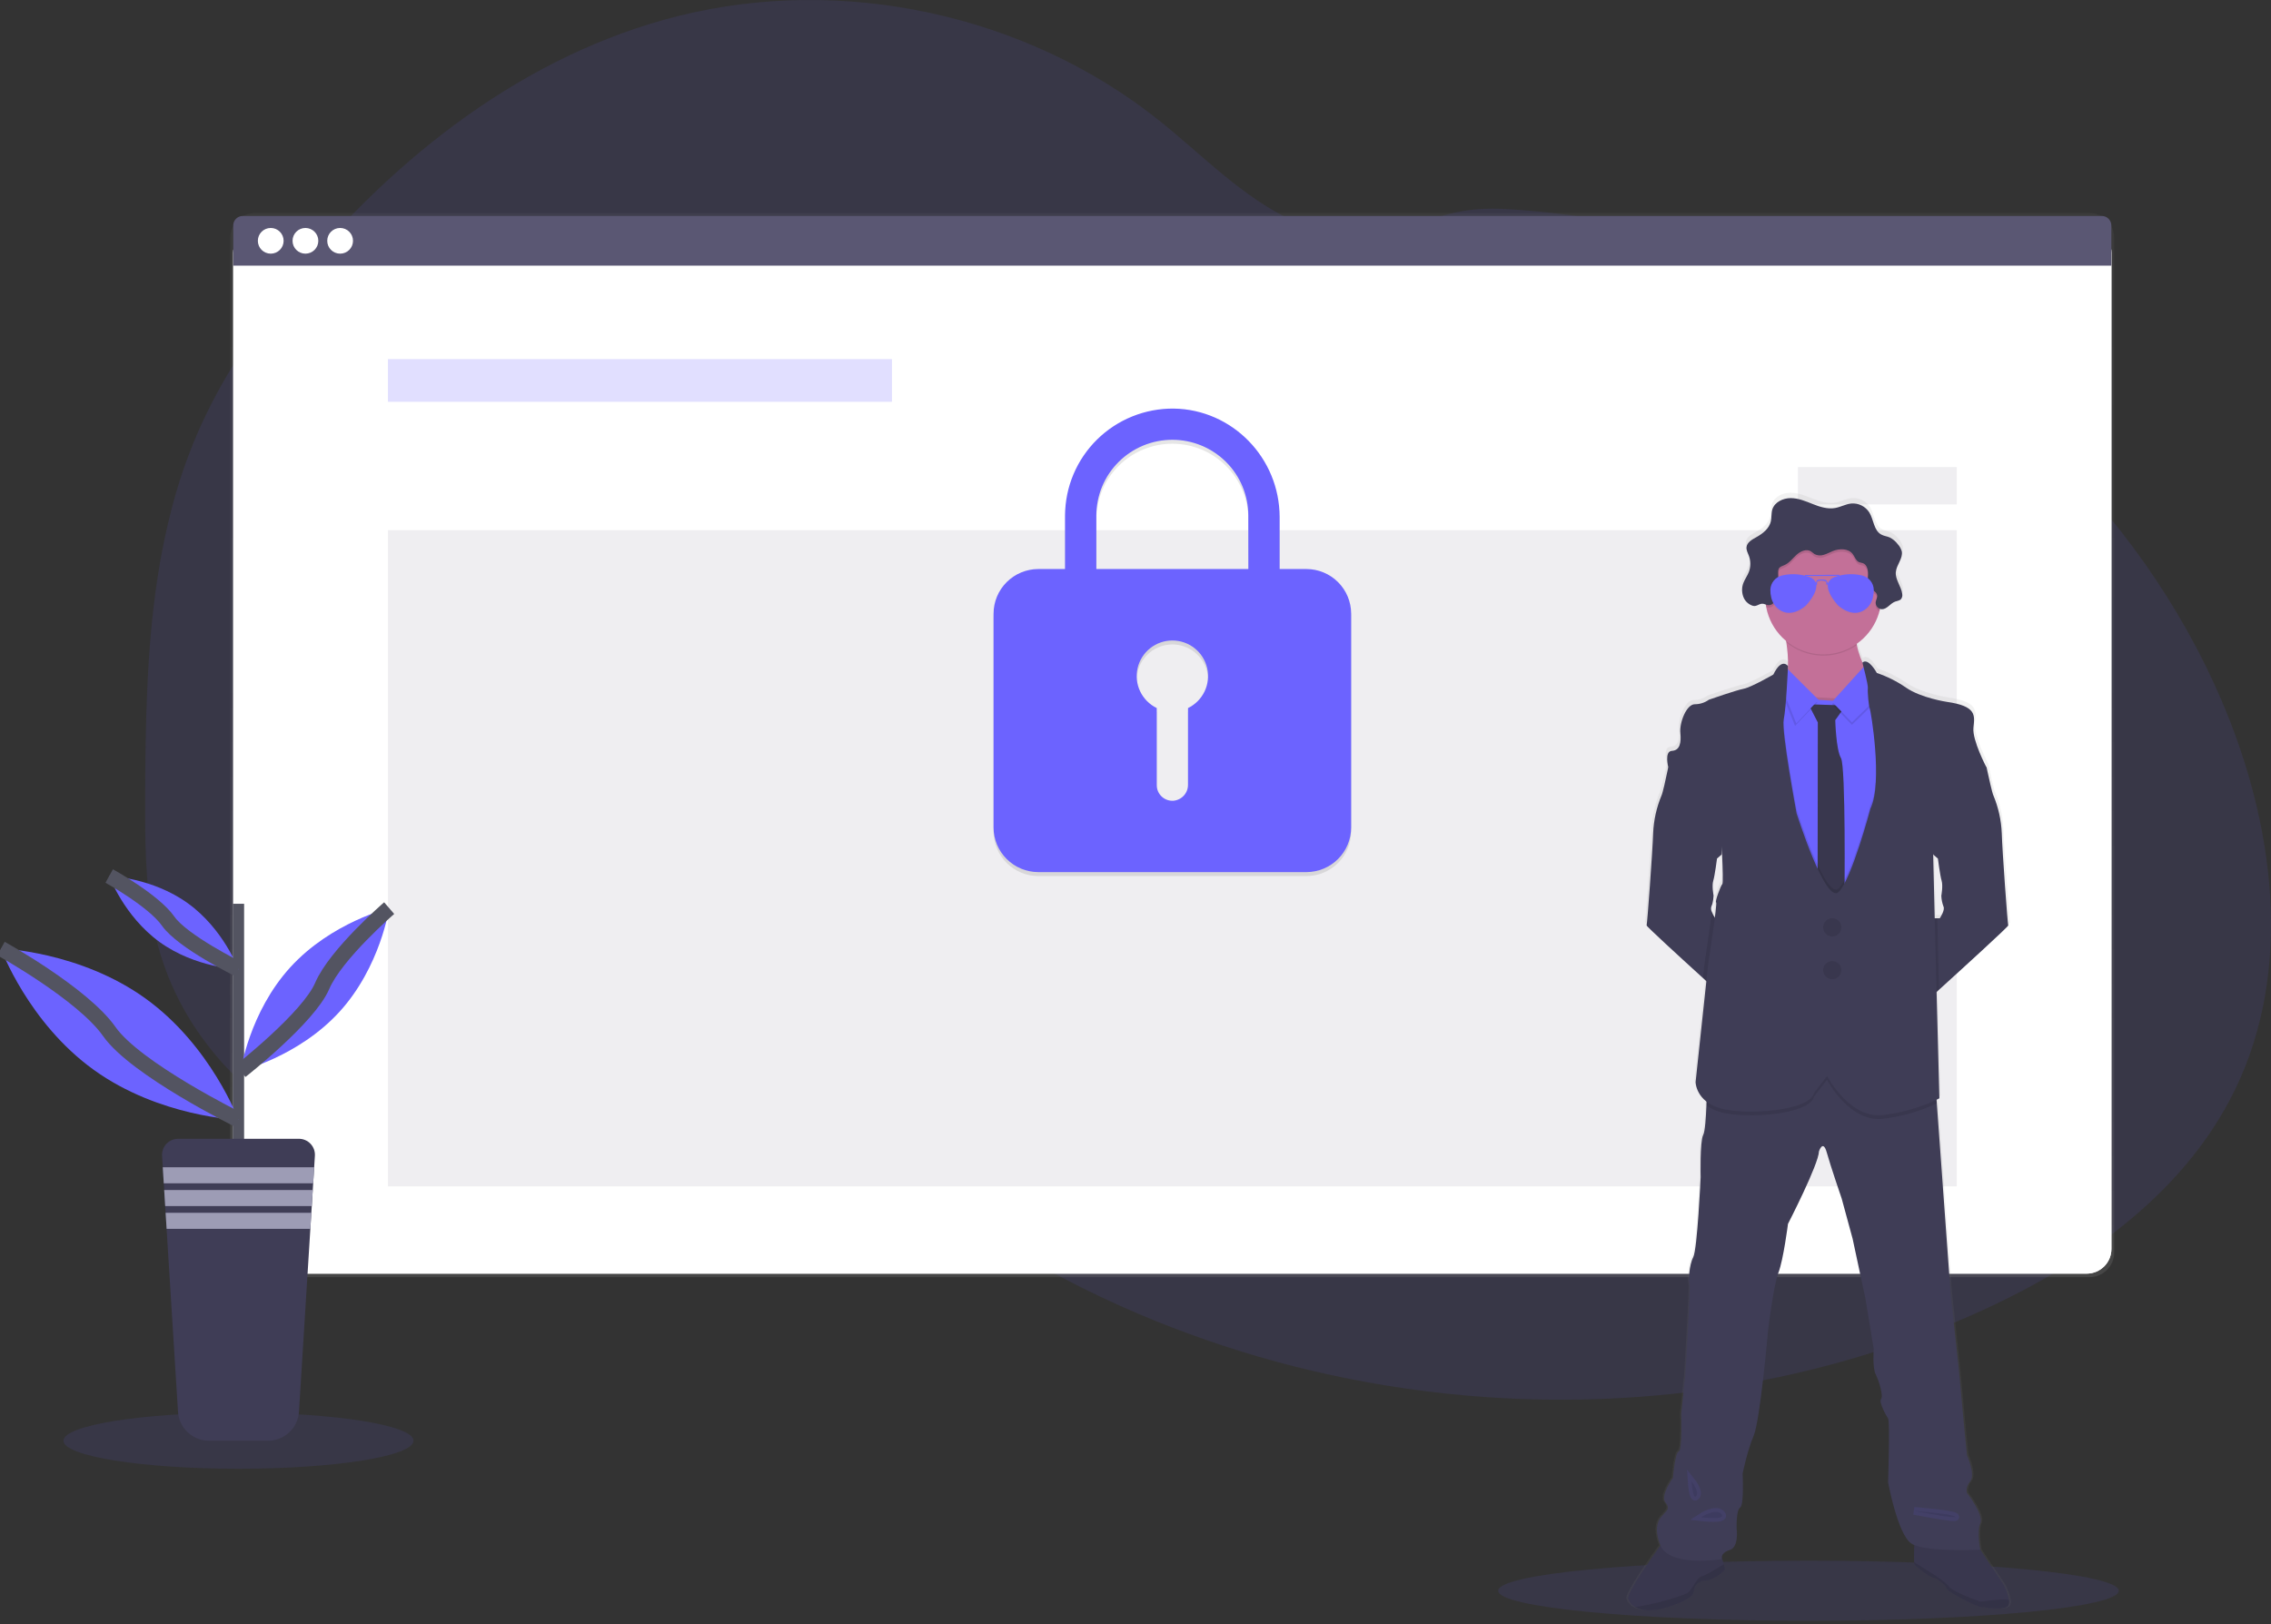 <svg width="295" height="211" viewBox="0 0 295 211" fill="none" xmlns="http://www.w3.org/2000/svg">
<rect x="0" y="0" width="295" height="211" fill="#333333" stroke="none"/>
<g clip-path="url(#clip0)">
<path opacity="0.1" d="M290.329 141.564C283.487 155.64 269.594 165.053 255.196 171.26C235.813 179.62 214.468 182.935 193.416 181.533C189.727 181.288 186.049 180.897 182.382 180.359C169.646 178.506 157.23 174.9 145.488 169.645C142.099 168.123 138.778 166.461 135.527 164.66C130.096 161.658 124.892 158.264 119.958 154.505C118.716 153.56 117.492 152.591 116.285 151.598C115.449 150.91 114.619 150.206 113.777 149.523C112 148.082 110.172 146.713 108.133 145.689C107.517 145.379 106.886 145.102 106.242 144.857C99.784 142.407 92.337 143.331 85.613 145.242C80.499 146.695 75.513 148.686 70.404 150.106C68.132 150.757 65.816 151.248 63.475 151.575C58.247 152.235 52.938 151.77 47.905 150.211L47.475 150.078C46.754 149.852 46.039 149.604 45.33 149.335L44.9 149.171C44.213 148.907 43.541 148.624 42.884 148.321L42.454 148.126C41.767 147.807 41.095 147.471 40.437 147.117C40.2 146.993 39.966 146.86 39.734 146.734C35.993 144.65 32.593 142.01 29.65 138.903C29.565 138.819 29.485 138.731 29.393 138.647C28.983 138.205 28.581 137.756 28.193 137.296C28.048 137.126 27.904 136.957 27.763 136.782C27.301 136.221 26.855 135.646 26.426 135.059C26.362 134.974 26.3 134.887 26.238 134.802C24.48 132.376 23.022 129.747 21.896 126.972C21.86 126.887 21.827 126.8 21.796 126.715C21.453 125.833 21.139 124.937 20.856 124.026C20.74 123.646 20.629 123.255 20.532 122.875C20.498 122.762 20.467 122.647 20.439 122.534C19.017 116.953 18.855 111.152 18.855 105.383C18.855 104.711 18.855 104.039 18.855 103.367C18.896 94.037 19.041 84.548 20.421 75.346C20.421 75.282 20.439 75.217 20.449 75.156C20.911 72.058 21.54 68.987 22.332 65.956C23.161 62.776 24.22 59.661 25.502 56.634C28.677 49.186 33.294 42.409 38.421 36.127C51.335 20.32 68.272 7.05 88.096 2.083C109.456 -3.267 133.196 1.859 150.427 15.54C155.68 19.711 160.4 24.65 166.3 27.847C171.45 30.631 177.478 31.784 182.994 29.593C187.552 27.783 190.519 26.884 195.638 27.159C206.237 27.757 216.685 29.939 226.633 33.633C227.034 33.779 227.436 33.931 227.835 34.083C253.769 43.978 276.062 63.637 287.651 88.901C287.958 89.568 288.256 90.241 288.544 90.919C295.453 107.014 297.951 125.878 290.329 141.564Z" fill="#6C63FF"/>
<path opacity="0.1" d="M30.979 190.814C43.534 190.814 53.712 189.184 53.712 187.173C53.712 185.162 43.534 183.531 30.979 183.531C18.424 183.531 8.246 185.162 8.246 187.173C8.246 189.184 18.424 190.814 30.979 190.814Z" fill="#6C63FF"/>
<path opacity="0.1" d="M234.919 210.569C257.181 210.569 275.228 208.821 275.228 206.665C275.228 204.509 257.181 202.762 234.919 202.762C212.658 202.762 194.611 204.509 194.611 206.665C194.611 208.821 212.658 210.569 234.919 210.569Z" fill="#6C63FF"/>
<path d="M271.414 27.672H33.124C31.348 27.672 29.908 29.108 29.908 30.88V162.718C29.908 164.49 31.348 165.926 33.124 165.926H271.414C273.191 165.926 274.631 164.49 274.631 162.718V30.88C274.631 29.108 273.191 27.672 271.414 27.672Z" fill="url(#paint0_linear)"/>
<path d="M271.054 29.616H33.513C31.736 29.616 30.297 31.052 30.297 32.824V162.259C30.297 164.03 31.736 165.466 33.513 165.466H271.054C272.83 165.466 274.27 164.03 274.27 162.259V32.824C274.27 31.052 272.83 29.616 271.054 29.616Z" fill="white"/>
<path d="M271.054 29.616H33.513C31.736 29.616 30.297 31.052 30.297 32.824V162.259C30.297 164.03 31.736 165.466 33.513 165.466H271.054C272.83 165.466 274.27 164.03 274.27 162.259V32.824C274.27 31.052 272.83 29.616 271.054 29.616Z" fill="white"/>
<path opacity="0.04" d="M271.054 29.616H33.513C31.736 29.616 30.297 31.052 30.297 32.824V162.259C30.297 164.03 31.736 165.466 33.513 165.466H271.054C272.83 165.466 274.27 164.03 274.27 162.259V32.824C274.27 31.052 272.83 29.616 271.054 29.616Z" fill="white"/>
<path d="M273.032 28.058H31.535C31.207 28.058 30.892 28.188 30.659 28.419C30.427 28.651 30.297 28.965 30.297 29.293V34.514H274.26V29.293C274.26 28.967 274.131 28.654 273.901 28.423C273.671 28.192 273.358 28.06 273.032 28.058Z" fill="#5A5773"/>
<path d="M35.169 32.955C36.093 32.955 36.842 32.208 36.842 31.286C36.842 30.364 36.093 29.616 35.169 29.616C34.244 29.616 33.495 30.364 33.495 31.286C33.495 32.208 34.244 32.955 35.169 32.955Z" fill="white"/>
<path d="M39.675 32.955C40.6 32.955 41.349 32.208 41.349 31.286C41.349 30.364 40.6 29.616 39.675 29.616C38.751 29.616 38.001 30.364 38.001 31.286C38.001 32.208 38.751 32.955 39.675 32.955Z" fill="white"/>
<path d="M44.182 32.955C45.106 32.955 45.855 32.208 45.855 31.286C45.855 30.364 45.106 29.616 44.182 29.616C43.257 29.616 42.508 30.364 42.508 31.286C42.508 32.208 43.257 32.955 44.182 32.955Z" fill="white"/>
<path opacity="0.2" d="M115.863 46.657H50.39V52.199H115.863V46.657Z" fill="#6C63FF"/>
<path opacity="0.1" d="M254.176 68.879H50.39V154.133H254.176V68.879Z" fill="#5A5773"/>
<path opacity="0.1" d="M169.709 74.439H166.22V67.68C166.22 60.052 160.122 53.711 152.474 53.596C150.63 53.576 148.8 53.921 147.09 54.61C145.38 55.3 143.823 56.319 142.51 57.611C141.198 58.903 140.154 60.441 139.44 62.137C138.725 63.833 138.355 65.653 138.349 67.492V74.439H134.868C133.329 74.444 131.855 75.056 130.767 76.141C129.679 77.226 129.065 78.696 129.061 80.23V108.023C129.065 109.558 129.679 111.028 130.767 112.113C131.855 113.198 133.329 113.81 134.868 113.815H169.709C171.248 113.81 172.722 113.198 173.809 112.113C174.897 111.028 175.509 109.558 175.514 108.023V80.23C175.509 78.696 174.897 77.226 173.809 76.141C172.722 75.056 171.248 74.444 169.709 74.439ZM154.323 92.506V102.461C154.326 102.988 154.128 103.497 153.77 103.884C153.411 104.271 152.919 104.508 152.391 104.546C152.116 104.559 151.841 104.516 151.583 104.42C151.325 104.324 151.089 104.176 150.89 103.987C150.691 103.797 150.532 103.569 150.424 103.316C150.315 103.064 150.259 102.792 150.259 102.517V92.501C149.317 92.043 148.559 91.28 148.107 90.337C147.656 89.393 147.539 88.325 147.774 87.306C148.01 86.288 148.585 85.379 149.405 84.728C150.226 84.078 151.243 83.724 152.291 83.724C153.339 83.724 154.356 84.078 155.177 84.728C155.997 85.379 156.572 86.288 156.807 87.306C157.043 88.325 156.926 89.393 156.475 90.337C156.023 91.28 155.265 92.043 154.323 92.501V92.506ZM162.161 74.439H142.413V67.492C142.413 64.881 143.453 62.378 145.304 60.532C147.155 58.685 149.665 57.648 152.283 57.648C154.901 57.648 157.412 58.685 159.263 60.532C161.114 62.378 162.154 64.881 162.154 67.492L162.161 74.439Z" fill="black"/>
<path d="M169.709 73.926H166.22V67.166C166.22 59.538 160.122 53.198 152.474 53.082C150.63 53.063 148.8 53.408 147.09 54.097C145.38 54.786 143.823 55.806 142.51 57.098C141.198 58.389 140.154 59.928 139.44 61.623C138.725 63.319 138.355 65.139 138.349 66.979V73.926H134.868C133.329 73.93 131.855 74.542 130.767 75.627C129.679 76.712 129.065 78.182 129.061 79.717V107.51C129.065 109.044 129.679 110.515 130.767 111.6C131.855 112.685 133.329 113.296 134.868 113.301H169.709C171.248 113.296 172.722 112.685 173.809 111.6C174.897 110.514 175.509 109.044 175.514 107.51V79.717C175.509 78.183 174.897 76.712 173.809 75.627C172.722 74.542 171.248 73.93 169.709 73.926ZM154.323 91.993V101.947C154.326 102.474 154.128 102.983 153.77 103.37C153.411 103.757 152.919 103.994 152.391 104.033C152.116 104.045 151.841 104.002 151.583 103.906C151.325 103.81 151.089 103.663 150.89 103.473C150.691 103.283 150.532 103.055 150.424 102.803C150.315 102.55 150.259 102.278 150.259 102.004V91.988C149.317 91.529 148.559 90.766 148.107 89.823C147.656 88.879 147.539 87.811 147.774 86.793C148.01 85.774 148.585 84.866 149.405 84.215C150.226 83.564 151.243 83.21 152.291 83.21C153.339 83.21 154.356 83.564 155.177 84.215C155.997 84.866 156.572 85.774 156.807 86.793C157.043 87.811 156.926 88.879 156.475 89.823C156.023 90.766 155.265 91.529 154.323 91.988V91.993ZM162.161 73.926H142.413V66.979C142.413 64.368 143.453 61.864 145.304 60.018C147.155 58.172 149.665 57.135 152.283 57.135C154.901 57.135 157.412 58.172 159.263 60.018C161.114 61.864 162.154 64.368 162.154 66.979L162.161 73.926Z" fill="#6C63FF"/>
<path opacity="0.1" d="M254.176 60.674H233.55V65.53H254.176V60.674Z" fill="#5A5773"/>
<path d="M261.196 207.842C261.06 207.161 260.828 206.503 260.506 205.887L257.416 201.285H257.434C257.434 201.285 256.947 198.974 257.434 197.838C257.921 196.703 255.698 193.912 255.698 193.912C255.698 193.912 255.428 193.211 256.133 192.348C256.839 191.485 255.698 188.958 255.698 188.958C255.698 188.958 255.157 183.68 255.103 182.874C255.049 182.067 254.614 177.598 254.614 177.598L253.584 168.124L251.75 143.015L251.717 142.545C251.944 142.435 252.065 142.365 252.065 142.365L251.699 128.482L252.016 128.197C254.781 125.7 261.16 119.922 261.096 119.796C261.031 119.67 260.323 110.147 260.241 107.764C260.17 106.07 259.798 104.403 259.144 102.838C258.984 102.522 258.523 100.44 258.333 99.559C258.281 99.317 258.248 99.166 258.248 99.166C258.248 99.166 256.378 95.611 256.54 93.996C256.702 92.381 257.027 91.171 253.041 90.606C253.041 90.606 249.693 90.108 247.7 88.749C246.521 87.935 245.233 87.292 243.873 86.838C243.873 86.838 242.756 84.784 241.978 85.48C241.649 84.747 241.402 83.979 241.244 83.192L241.221 83.048C242.697 82.021 243.759 80.505 244.218 78.769C244.244 78.671 244.265 78.571 244.288 78.474C244.365 78.5 244.446 78.515 244.527 78.517C245.204 78.517 245.622 77.765 246.255 77.526C246.513 77.426 246.829 77.411 247.028 77.208C247.093 77.129 247.142 77.039 247.171 76.941C247.2 76.844 247.209 76.741 247.198 76.64C247.204 76.57 247.204 76.5 247.198 76.43C247.199 76.405 247.199 76.38 247.198 76.355V76.381C247.025 75.446 246.299 74.616 246.379 73.666C246.456 72.772 247.244 71.987 247.18 71.116C247.179 71.047 247.173 70.978 247.162 70.91V70.941C247.066 70.601 246.889 70.29 246.647 70.032C246.369 69.656 246.005 69.351 245.586 69.144C245.228 68.987 244.813 68.951 244.478 68.763C243.495 68.229 243.497 66.837 242.913 65.887C242.662 65.49 242.307 65.17 241.885 64.962C241.464 64.754 240.994 64.666 240.525 64.708C239.794 64.78 239.132 65.168 238.409 65.294C237.42 65.468 236.413 65.147 235.476 64.78C234.538 64.413 233.588 64.01 232.581 64.01C231.574 64.01 230.485 64.523 230.181 65.471C230.019 65.985 230.099 66.537 229.975 67.058C229.754 67.978 228.945 68.635 228.108 69.092C227.593 69.377 226.98 69.703 226.821 70.243C226.821 70.227 226.821 70.215 226.821 70.202C226.809 70.245 226.8 70.288 226.795 70.333C226.79 70.39 226.79 70.447 226.795 70.505C226.795 70.874 226.991 71.226 227.122 71.578C227.367 72.248 227.361 72.983 227.106 73.648C226.916 74.136 226.591 74.565 226.406 75.05C226.319 75.276 226.261 75.513 226.236 75.754V75.713C226.23 75.823 226.23 75.932 226.236 76.042C226.233 76.417 226.321 76.787 226.494 77.12C226.612 77.351 226.775 77.555 226.973 77.721C227.172 77.887 227.402 78.012 227.65 78.089C228.165 78.207 228.487 77.703 229.03 77.832C229.127 77.855 229.223 77.885 229.316 77.922C229.334 78.037 229.352 78.153 229.373 78.266C229.701 79.994 230.625 81.554 231.984 82.675C231.984 82.737 232.004 82.799 232.012 82.863C232.177 83.887 232.248 84.923 232.226 85.96C232.226 85.96 231.415 84.776 230.302 87.062C230.302 87.062 227.4 88.731 226.398 88.921C225.397 89.111 221.84 90.347 221.84 90.347C221.304 90.733 220.658 90.941 219.996 90.94C218.887 90.94 217.965 93.362 218.099 94.679C218.232 95.997 218.019 96.967 216.986 97.021C215.953 97.075 216.517 99.163 216.525 99.199L216.43 99.649C216.229 100.568 215.791 102.54 215.637 102.849C214.982 104.413 214.61 106.081 214.537 107.774C214.457 110.158 213.765 119.645 213.685 119.806C213.631 119.912 218.001 123.895 221.073 126.679L221.518 127.079L220.105 140.249C220.146 140.757 220.297 141.249 220.548 141.692C220.799 142.136 221.143 142.52 221.557 142.817C221.557 142.971 221.557 143.128 221.542 143.29C221.48 144.831 221.356 146.695 221.109 147.183C220.676 148.046 220.784 152.674 220.784 152.674C220.784 152.674 220.349 162.094 219.808 163.119C219.268 164.144 219.157 166.293 219.319 166.714C219.481 167.136 218.776 178.449 218.776 178.449L218.235 183.51C218.235 183.51 218.397 188.354 217.908 188.462C217.419 188.57 217.148 191.908 217.148 191.908C217.148 191.908 215.415 194.276 216.172 195.137C216.929 195.997 216.062 196.377 215.982 196.59C215.902 196.803 214.329 197.618 215.467 200.627C215.477 200.657 215.489 200.686 215.503 200.715C214.437 202.192 211.058 206.956 211.264 207.68C211.416 208.14 211.738 208.526 212.165 208.758C212.961 209.234 214.326 209.454 216.497 208.758C220.102 207.6 219.845 206.765 219.845 206.765C219.863 206.375 220.031 206.007 220.314 205.737C220.596 205.466 220.972 205.314 221.364 205.312C222.855 205.204 223.967 203.833 223.967 203.833L223.792 203.183L223.553 202.284C223.581 202.027 223.764 201.578 224.583 201.329C225.832 200.951 225.505 198.583 225.505 198.583C225.505 198.583 225.397 196.107 225.937 195.784C226.478 195.46 226.264 191.369 226.264 191.369C226.264 191.369 226.862 188.408 227.727 186.415C228.592 184.422 229.627 172.583 229.627 172.583C229.627 172.583 230.33 166.768 230.982 165.099C231.633 163.43 232.231 158.748 232.231 158.748C232.231 158.748 236.246 150.995 236.297 149.271C236.297 149.271 236.812 147.656 237.327 149.433C237.842 151.21 239.289 155.463 239.289 155.463L240.698 160.684L242.38 168.489L243.466 175.059C243.466 175.059 243.301 177.534 243.724 178.397C244.146 179.26 244.754 181.248 244.429 181.625C244.105 182.003 245.078 183.78 245.351 184.155C245.624 184.53 245.351 192.499 245.351 192.499C245.351 192.499 246.598 199.282 248.387 200.461C248.512 200.542 248.645 200.611 248.784 200.666C248.758 201.401 248.732 202.384 248.766 202.898C248.762 203.013 248.781 203.127 248.823 203.234C248.985 203.45 250.829 204.904 251.21 204.904C251.591 204.904 252.943 205.846 252.999 206.303C253.056 206.76 256.963 208.697 257.516 208.753C258.07 208.81 260.753 209.29 261.121 208.538C261.212 208.317 261.238 208.076 261.196 207.842ZM251.599 110.836L251.877 111.074C251.877 111.074 252.162 113.296 252.366 113.961C252.569 114.626 252.325 115.921 252.325 115.921C252.343 116.404 252.44 116.881 252.611 117.333C252.853 117.819 252.121 118.874 252.121 118.874H251.47L251.266 110.558L251.599 110.836ZM232.226 86.006V85.957C232.221 85.973 232.218 85.991 232.218 86.006H232.226ZM222.221 118.019C222.121 117.804 222.106 117.559 222.18 117.333C222.238 117.211 222.284 117.084 222.317 116.953C222.397 116.616 222.447 116.272 222.466 115.926C222.466 115.922 222.466 115.917 222.466 115.913C222.443 115.79 222.234 114.598 222.427 113.966C222.621 113.334 222.914 111.08 222.914 111.08L223.099 110.923L223.53 110.551C223.53 110.551 223.53 110.412 223.56 110.183C223.651 112.135 223.723 114.292 223.607 114.4C223.39 114.613 222.602 116.712 222.793 116.794C222.855 116.822 222.77 117.662 222.626 118.792C222.464 118.549 222.328 118.29 222.221 118.019Z" fill="url(#paint1_linear)"/>
<path d="M242.977 88.058V91.253L236.405 94.548C236.405 94.548 229.88 90.611 231.489 89.044C232.52 88.053 232.321 85.331 232.043 83.459C231.881 82.37 231.693 81.571 231.693 81.571C231.693 81.571 243.415 78.232 241.643 80.767C241.051 81.615 241.005 82.711 241.203 83.798C241.605 85.952 242.977 88.058 242.977 88.058Z" fill="#C37098"/>
<path d="M224.974 119.3L224.127 129.707C224.127 129.707 222.857 128.559 221.215 127.064C218.168 124.293 213.842 120.33 213.893 120.225C213.973 120.063 214.666 110.623 214.741 108.25C214.811 106.565 215.179 104.906 215.827 103.349C215.982 103.041 216.417 101.079 216.6 100.162C216.662 99.877 216.7 99.692 216.7 99.692L218.122 99.122C218.122 99.122 224.045 105.712 224.045 105.833C224.045 105.954 223.64 111.015 223.64 111.015L223.221 111.38L223.038 111.537C223.038 111.537 222.754 113.748 222.554 114.411C222.353 115.073 222.569 116.224 222.592 116.347C222.573 116.693 222.524 117.037 222.445 117.374C222.412 117.504 222.366 117.631 222.309 117.752C222.236 117.977 222.251 118.22 222.35 118.435C222.465 118.733 222.613 119.016 222.793 119.28L224.974 119.3Z" fill="#3F3D56"/>
<path d="M260.869 120.225C260.931 120.351 254.614 126.101 251.877 128.584L250.635 129.707L249.796 119.3H251.972C251.972 119.3 252.698 118.255 252.456 117.772C252.287 117.322 252.192 116.848 252.175 116.367C252.175 116.367 252.415 115.083 252.214 114.418C252.013 113.753 251.73 111.544 251.73 111.544L251.454 111.308L251.127 111.023C251.127 111.023 250.723 105.961 250.723 105.84C250.723 105.72 256.646 99.13 256.646 99.13L258.057 99.692C258.057 99.692 258.088 99.844 258.139 100.085C258.33 100.961 258.786 103.033 258.943 103.349C259.591 104.906 259.959 106.565 260.029 108.249C260.096 110.622 260.787 120.063 260.869 120.225Z" fill="#3F3D56"/>
<path d="M260.895 208.556C260.516 209.305 257.859 208.812 257.31 208.771C256.762 208.73 252.889 206.786 252.835 206.331C252.781 205.877 251.439 204.94 251.063 204.94C250.687 204.94 248.861 203.491 248.699 203.278C248.658 203.172 248.639 203.058 248.645 202.944C248.588 202.063 248.699 199.795 248.699 199.795L256.489 200.224L260.274 205.903C260.593 206.515 260.824 207.17 260.959 207.847C261.005 208.084 260.983 208.33 260.895 208.556Z" fill="#3F3D56"/>
<path opacity="0.1" d="M260.895 208.556C260.516 209.305 257.859 208.812 257.31 208.771C256.762 208.73 252.889 206.786 252.835 206.331C252.781 205.877 251.439 204.94 251.063 204.94C250.687 204.94 248.861 203.491 248.699 203.278C248.658 203.172 248.639 203.058 248.645 202.944C248.588 202.063 248.699 199.795 248.699 199.795L256.489 200.224L260.274 205.903C260.593 206.515 260.824 207.17 260.959 207.847C261.005 208.084 260.983 208.33 260.895 208.556Z" fill="black"/>
<path opacity="0.1" d="M260.895 208.556C260.516 209.305 257.859 208.812 257.31 208.771C256.762 208.73 252.889 206.786 252.835 206.331C252.781 205.877 251.439 204.94 251.063 204.94C250.687 204.94 248.861 203.491 248.699 203.278C248.658 203.172 248.639 203.058 248.645 202.944L251.168 204.536C251.168 204.536 252.781 205.564 253.211 206.172C253.641 206.781 257.029 208.047 257.31 208.073C257.519 208.093 259.744 207.667 260.959 207.847C261.005 208.084 260.983 208.33 260.895 208.556Z" fill="black"/>
<path d="M224.07 203.869C224.07 203.869 222.968 205.235 221.495 205.34C221.107 205.343 220.734 205.495 220.454 205.764C220.174 206.033 220.009 206.399 219.991 206.786C219.991 206.786 220.249 207.618 216.687 208.771C214.537 209.462 213.185 209.244 212.397 208.771C211.974 208.539 211.655 208.155 211.504 207.698C211.262 206.843 216.015 200.332 216.015 200.332L220.342 200.075L223.432 201.467L223.906 203.232L224.07 203.869Z" fill="#3F3D56"/>
<path opacity="0.1" d="M224.07 203.869C224.07 203.869 222.968 205.235 221.495 205.34C221.107 205.343 220.734 205.495 220.454 205.764C220.174 206.033 220.009 206.399 219.991 206.786C219.991 206.786 220.249 207.618 216.687 208.771C214.537 209.462 213.185 209.244 212.397 208.771C211.974 208.539 211.655 208.155 211.504 207.698C211.262 206.843 216.015 200.332 216.015 200.332L220.342 200.075L223.432 201.467L223.906 203.232L224.07 203.869Z" fill="black"/>
<path opacity="0.1" d="M224.071 203.869C224.071 203.869 222.968 205.235 221.495 205.34C221.107 205.343 220.734 205.495 220.454 205.764C220.174 206.033 220.009 206.399 219.992 206.786C219.992 206.786 220.249 207.618 216.688 208.771C214.537 209.462 213.185 209.244 212.397 208.771C214.424 208.561 218.902 207.284 219.35 206.843C219.889 206.306 220.561 204.832 221.016 204.806C221.333 204.785 222.943 203.82 223.908 203.221L224.071 203.869Z" fill="black"/>
<path d="M257.241 197.895C256.757 199.02 257.241 201.323 257.241 201.323C257.241 201.323 250.03 201.698 248.269 200.52C246.508 199.341 245.261 192.589 245.261 192.589C245.261 192.589 245.519 184.661 245.261 184.286C245.004 183.911 244.025 182.144 244.347 181.769C244.669 181.394 244.09 179.412 243.649 178.554C243.209 177.696 243.392 175.233 243.392 175.233L242.315 168.695L240.652 160.928L239.238 155.73C239.238 155.73 237.788 151.498 237.296 149.731C236.805 147.964 236.284 149.569 236.284 149.569C236.233 151.285 232.257 159 232.257 159C232.257 159 231.665 163.661 231.021 165.32C230.377 166.979 229.677 172.768 229.677 172.768C229.677 172.768 228.647 184.553 227.797 186.536C226.947 188.518 226.362 191.464 226.362 191.464C226.362 191.464 226.579 195.537 226.041 195.858C225.502 196.179 225.59 198.645 225.59 198.645C225.59 198.645 225.912 201 224.676 201.377C223.44 201.755 223.646 202.556 223.646 202.556C223.646 202.556 216.77 203.681 215.642 200.679C214.514 197.677 216.072 196.878 216.157 196.662C216.242 196.446 217.1 196.074 216.348 195.214C215.596 194.353 217.313 192.001 217.313 192.001C217.313 192.001 217.584 188.68 218.065 188.572C218.547 188.465 218.39 183.644 218.39 183.644L218.925 178.608C218.925 178.608 219.626 167.357 219.464 166.928C219.301 166.499 219.41 164.359 219.948 163.332C220.486 162.305 220.913 152.936 220.913 152.936C220.913 152.936 220.805 148.331 221.235 147.474C221.493 146.988 221.601 145.121 221.663 143.598C221.709 142.435 221.719 141.472 221.719 141.472L227.735 139.222L235.46 136.759L241.96 139.867L251.47 141.687L251.588 143.323L253.404 168.314L254.434 177.742C254.434 177.742 254.864 182.188 254.918 182.992C254.972 183.796 255.508 189.048 255.508 189.048C255.508 189.048 256.636 191.564 255.938 192.422C255.24 193.28 255.508 193.963 255.508 193.963C255.508 193.963 257.725 196.77 257.241 197.895Z" fill="#3F3D56"/>
<path opacity="0.1" d="M241.648 80.767C241.056 81.615 241.01 82.711 241.208 83.798C239.855 84.75 238.225 85.232 236.57 85.17C234.915 85.109 233.326 84.506 232.048 83.456C231.886 82.367 231.698 81.568 231.698 81.568C231.698 81.568 243.42 78.235 241.648 80.767Z" fill="black"/>
<path d="M244.388 77.49C244.388 78.978 243.946 80.433 243.117 81.671C242.288 82.908 241.109 83.873 239.73 84.442C238.352 85.012 236.835 85.161 235.371 84.87C233.907 84.58 232.563 83.863 231.508 82.811C230.453 81.759 229.734 80.418 229.443 78.958C229.152 77.499 229.301 75.986 229.872 74.611C230.443 73.236 231.41 72.06 232.651 71.234C233.892 70.407 235.351 69.965 236.843 69.965C237.835 69.961 238.819 70.152 239.736 70.528C240.654 70.905 241.487 71.459 242.189 72.159C242.891 72.858 243.446 73.69 243.824 74.605C244.201 75.52 244.393 76.501 244.388 77.49Z" fill="#C37098"/>
<path opacity="0.1" d="M245.959 89.995L243.487 133.898L230.058 131.086L227.398 113.486L230.032 89.859L232.015 90.113L235.512 90.557L238.975 90.77L242.73 90.354L245.959 89.995Z" fill="black"/>
<path d="M245.959 90.316L243.487 134.219L230.058 131.407L227.398 113.807L230.032 90.182L232.015 90.434L235.512 90.878L238.975 91.091L242.73 90.675L245.959 90.316Z" fill="#6C63FF"/>
<path d="M234.92 91.495L239.756 91.656L238.396 93.554C238.396 93.554 238.491 97.389 239.138 98.488C239.784 99.587 239.594 116.568 239.594 116.568L238.306 119.005L236.104 116.273L236.133 93.852L234.92 91.495Z" fill="#3F3D56"/>
<path opacity="0.1" d="M234.92 91.495L239.756 91.656L238.396 93.554C238.396 93.554 238.491 97.389 239.138 98.488C239.784 99.587 239.594 116.568 239.594 116.568L238.306 119.005L236.104 116.273L236.133 93.852L234.92 91.495Z" fill="black"/>
<path opacity="0.1" d="M242.493 86.512L237.981 91.495L240.559 94.173L244.831 90.02L242.493 86.512Z" fill="black"/>
<path d="M242.493 86.191L237.981 91.174L240.559 93.852L244.831 89.699L242.493 86.191Z" fill="#6C63FF"/>
<path opacity="0.1" d="M236.076 91.253L231.508 86.7L231.077 89.083L233.174 94.307L236.076 91.253Z" fill="black"/>
<path d="M236.235 90.932L231.67 86.379L231.24 88.762L233.336 93.986L236.235 90.932Z" fill="#6C63FF"/>
<path opacity="0.1" d="M251.611 143.331C249.419 144.373 247.07 145.05 244.659 145.337C240.227 145.899 237.327 140.275 237.327 140.275L235.635 142.471C235.097 144.803 226.906 145.391 223.576 144.507C222.885 144.337 222.235 144.031 221.665 143.606C221.712 142.442 221.722 141.479 221.722 141.479L227.737 139.23L235.463 136.767L241.962 139.874L251.472 141.695L251.611 143.331Z" fill="black"/>
<path opacity="0.1" d="M245.959 90.318L243.489 134.219L230.058 131.407L227.392 113.81L230.024 90.182L232.007 90.439C231.956 91.3 231.859 92.157 231.716 93.007C231.394 94.51 233.382 105.17 233.382 105.17C233.382 105.17 237.16 117.125 238.859 115.402C240.559 113.679 242.98 104.58 242.98 104.58C244.62 101.205 243.008 91.739 242.887 91.549C242.803 91.269 242.751 90.98 242.732 90.688L245.959 90.318Z" fill="black"/>
<path opacity="0.1" d="M251.761 124.29L251.874 128.592L250.633 129.714L249.796 119.3H251.65L251.761 124.29Z" fill="black"/>
<path opacity="0.1" d="M222.595 116.355C222.576 116.701 222.527 117.044 222.448 117.382C222.448 117.287 222.448 117.233 222.427 117.225C222.35 117.205 222.443 116.812 222.595 116.355Z" fill="black"/>
<path opacity="0.1" d="M224.974 119.3L224.127 129.707C224.127 129.707 222.858 128.559 221.215 127.064L221.41 125.22C221.41 125.22 222.103 120.69 222.355 118.456C222.47 118.753 222.618 119.037 222.798 119.3H224.974Z" fill="black"/>
<path d="M232.259 86.538C232.259 86.538 231.456 85.359 230.354 87.635C230.354 87.635 227.48 89.296 226.491 89.484C225.502 89.671 221.985 90.904 221.985 90.904C221.453 91.287 220.814 91.493 220.159 91.492C219.057 91.492 218.142 93.903 218.276 95.216C218.41 96.528 218.197 97.494 217.177 97.548C216.157 97.602 216.718 99.715 216.718 99.715L223.514 107.484C223.514 107.484 223.944 114.637 223.73 114.852C223.517 115.068 222.736 117.164 222.924 117.236C223.112 117.307 221.894 125.218 221.894 125.218L220.257 140.568C220.257 140.568 220.257 143.136 223.589 144.022C226.921 144.908 235.118 144.322 235.646 141.99L237.338 139.792C237.338 139.792 240.237 145.419 244.669 144.857C249.101 144.294 251.923 142.686 251.923 142.686L251.439 124.29L251.117 111.031L258.036 99.692C258.036 99.692 256.182 96.156 256.345 94.556C256.507 92.956 256.826 91.744 252.878 91.181C252.878 91.181 249.549 90.686 247.587 89.332C246.42 88.525 245.146 87.885 243.801 87.432C243.801 87.432 242.694 85.377 241.924 86.081C241.924 86.081 242.696 88.985 242.632 89.419C242.568 89.853 242.753 91.816 242.874 92.018C242.995 92.221 244.607 101.675 242.967 105.049C242.967 105.049 240.559 114.149 238.847 115.872C237.134 117.595 233.369 105.64 233.369 105.64C233.369 105.64 231.381 94.977 231.703 93.477C232.025 91.977 232.259 86.538 232.259 86.538Z" fill="#3F3D56"/>
<path d="M238.007 121.658C238.66 121.658 239.189 121.13 239.189 120.479C239.189 119.828 238.66 119.3 238.007 119.3C237.354 119.3 236.825 119.828 236.825 120.479C236.825 121.13 237.354 121.658 238.007 121.658Z" fill="#3F3D56"/>
<path d="M238.007 127.216C238.66 127.216 239.189 126.688 239.189 126.037C239.189 125.386 238.66 124.858 238.007 124.858C237.354 124.858 236.825 125.386 236.825 126.037C236.825 126.688 237.354 127.216 238.007 127.216Z" fill="#3F3D56"/>
<path opacity="0.1" d="M238.007 121.658C238.66 121.658 239.189 121.13 239.189 120.479C239.189 119.828 238.66 119.3 238.007 119.3C237.354 119.3 236.825 119.828 236.825 120.479C236.825 121.13 237.354 121.658 238.007 121.658Z" fill="black"/>
<path opacity="0.1" d="M238.007 127.216C238.66 127.216 239.189 126.688 239.189 126.037C239.189 125.386 238.66 124.858 238.007 124.858C237.354 124.858 236.825 125.386 236.825 126.037C236.825 126.688 237.354 127.216 238.007 127.216Z" fill="black"/>
<path opacity="0.1" d="M248.629 196.287C248.629 196.287 253.481 196.662 253.963 197.037C254.444 197.412 248.629 196.287 248.629 196.287Z" fill="black" stroke="#6C63FF" stroke-miterlimit="10"/>
<path opacity="0.1" d="M219.744 192.484C219.744 192.484 220.774 193.768 220.336 194.359C219.899 194.949 219.744 192.484 219.744 192.484Z" fill="black" stroke="#6C63FF" stroke-miterlimit="10"/>
<path opacity="0.1" d="M220.98 197.114C220.98 197.114 222.86 195.881 223.612 196.701C224.364 197.52 220.98 197.114 220.98 197.114Z" fill="black" stroke="#6C63FF" stroke-miterlimit="10"/>
<path opacity="0.1" d="M244.388 77.49C244.39 78.132 244.308 78.772 244.146 79.393C243.987 79.321 243.854 79.202 243.765 79.052C243.676 78.903 243.634 78.73 243.647 78.556C243.68 78.25 243.883 77.971 243.84 77.667C243.775 77.2 243.209 77.01 242.91 76.64C242.542 76.193 242.622 75.543 242.653 74.966C242.683 74.388 242.537 73.682 241.993 73.484C241.831 73.425 241.653 73.42 241.496 73.353C241.069 73.173 240.937 72.644 240.652 72.279C240.08 71.545 238.944 71.56 238.076 71.909C237.699 72.09 237.312 72.251 236.918 72.392C236.72 72.462 236.511 72.49 236.302 72.474C236.093 72.459 235.89 72.4 235.705 72.302C235.535 72.195 235.398 72.046 235.223 71.938C234.641 71.588 233.879 71.938 233.374 72.387C232.87 72.837 232.465 73.44 231.829 73.715C231.543 73.843 231.191 73.92 231.057 74.198C230.99 74.349 230.962 74.514 230.974 74.678C230.974 75.677 231.093 76.692 230.884 77.67C230.75 78.299 230.307 79.013 229.666 78.936C229.586 78.924 229.508 78.904 229.432 78.877C229.239 77.848 229.263 76.791 229.503 75.772C229.743 74.754 230.193 73.796 230.825 72.961C231.457 72.125 232.257 71.431 233.173 70.921C234.09 70.411 235.103 70.098 236.147 70.001C237.192 69.903 238.246 70.025 239.241 70.356C240.236 70.688 241.151 71.223 241.927 71.928C242.703 72.632 243.323 73.49 243.748 74.447C244.172 75.404 244.392 76.439 244.393 77.485L244.388 77.49Z" fill="black"/>
<path d="M229.095 78.451C229.288 78.494 229.471 78.594 229.669 78.62C230.31 78.697 230.753 77.983 230.887 77.354C231.095 76.376 230.987 75.361 230.98 74.362C230.965 74.198 230.993 74.033 231.059 73.882C231.206 73.605 231.559 73.527 231.832 73.399C232.455 73.122 232.862 72.531 233.377 72.071C233.892 71.612 234.641 71.273 235.223 71.622C235.396 71.725 235.535 71.879 235.705 71.987C235.891 72.083 236.094 72.141 236.303 72.156C236.512 72.171 236.722 72.144 236.92 72.076C237.32 71.958 237.693 71.75 238.077 71.594C238.937 71.244 240.075 71.231 240.652 71.961C240.938 72.328 241.069 72.855 241.496 73.034C241.654 73.101 241.831 73.109 241.993 73.168C242.537 73.371 242.676 74.072 242.653 74.65C242.63 75.228 242.552 75.877 242.91 76.324C243.209 76.689 243.775 76.879 243.84 77.352C243.881 77.654 243.68 77.937 243.647 78.24C243.639 78.353 243.654 78.466 243.69 78.573C243.727 78.68 243.784 78.778 243.859 78.863C243.934 78.947 244.025 79.016 244.127 79.065C244.229 79.115 244.34 79.143 244.453 79.149C245.122 79.149 245.537 78.402 246.163 78.163C246.42 78.063 246.732 78.047 246.935 77.845C247.011 77.747 247.064 77.634 247.092 77.514C247.119 77.394 247.12 77.269 247.095 77.149C246.969 76.165 246.178 75.31 246.263 74.324C246.343 73.379 247.221 72.554 247.036 71.624C246.941 71.282 246.764 70.967 246.521 70.708C246.245 70.334 245.885 70.031 245.47 69.822C245.112 69.667 244.697 69.632 244.37 69.444C243.397 68.912 243.399 67.526 242.825 66.581C242.579 66.19 242.229 65.874 241.815 65.669C241.401 65.463 240.938 65.375 240.477 65.415C239.753 65.486 239.096 65.869 238.381 65.998C237.399 66.172 236.405 65.851 235.476 65.484C234.546 65.117 233.606 64.713 232.61 64.713C231.613 64.713 230.534 65.227 230.23 66.167C230.071 66.681 230.15 67.23 230.027 67.746C229.81 68.663 228.997 69.316 228.178 69.77C227.614 70.084 226.937 70.443 226.87 71.082C226.826 71.488 227.05 71.853 227.192 72.246C227.432 72.911 227.427 73.639 227.176 74.3C226.988 74.786 226.674 75.212 226.483 75.695C226.348 76.023 226.284 76.375 226.296 76.729C226.307 77.084 226.394 77.431 226.55 77.75C226.67 77.982 226.837 78.187 227.039 78.352C227.241 78.518 227.476 78.641 227.727 78.713C228.235 78.833 228.554 78.332 229.095 78.451Z" fill="#3F3D56"/>
<g opacity="0.1">
<path opacity="0.1" d="M230.887 76.794C230.753 77.423 230.307 78.137 229.666 78.06C229.468 78.034 229.288 77.934 229.092 77.891C228.554 77.773 228.234 78.276 227.727 78.147C227.475 78.076 227.241 77.953 227.038 77.787C226.835 77.622 226.668 77.416 226.548 77.184C226.413 76.923 226.332 76.638 226.308 76.345C226.257 76.799 226.34 77.259 226.548 77.667C226.668 77.899 226.835 78.105 227.038 78.27C227.241 78.436 227.475 78.558 227.727 78.63C228.242 78.749 228.554 78.245 229.092 78.374C229.28 78.439 229.472 78.495 229.666 78.54C230.307 78.62 230.753 77.906 230.887 77.277C230.992 76.721 231.034 76.155 231.01 75.59C231.008 75.994 230.967 76.397 230.887 76.794Z" fill="black"/>
<path opacity="0.1" d="M227.359 72.927C227.392 72.506 227.334 72.083 227.189 71.686C227.072 71.422 226.973 71.151 226.893 70.874C226.882 70.918 226.873 70.961 226.867 71.005C226.823 71.409 227.05 71.776 227.189 72.169C227.279 72.413 227.336 72.668 227.359 72.927Z" fill="black"/>
<path opacity="0.1" d="M247.033 71.573C246.912 72.302 246.32 72.988 246.26 73.756C246.246 73.888 246.246 74.02 246.26 74.151C246.389 73.255 247.185 72.462 247.033 71.573Z" fill="black"/>
<path opacity="0.1" d="M247.077 76.992C247.055 77.099 247.004 77.199 246.93 77.279C246.739 77.482 246.415 77.498 246.157 77.598C245.531 77.837 245.127 78.592 244.447 78.584C244.273 78.574 244.106 78.512 243.968 78.406C243.83 78.299 243.728 78.154 243.675 77.988C243.659 78.044 243.647 78.101 243.639 78.158C243.631 78.27 243.647 78.383 243.683 78.49C243.72 78.596 243.777 78.694 243.852 78.779C243.927 78.863 244.018 78.932 244.12 78.981C244.222 79.03 244.332 79.058 244.445 79.064C245.117 79.064 245.529 78.317 246.155 78.081C246.412 77.981 246.726 77.965 246.927 77.762C247.003 77.665 247.056 77.552 247.084 77.432C247.111 77.312 247.112 77.187 247.087 77.066C247.084 77.035 247.079 77.015 247.077 76.992Z" fill="black"/>
<path opacity="0.1" d="M243.847 76.779C243.783 76.311 243.216 76.121 242.918 75.751C242.735 75.509 242.635 75.213 242.634 74.909C242.614 75.387 242.622 75.875 242.918 76.234C243.214 76.594 243.665 76.748 243.809 77.118C243.845 77.009 243.858 76.893 243.847 76.779Z" fill="black"/>
<path opacity="0.1" d="M242.65 74.09C242.671 73.512 242.532 72.806 241.988 72.608C241.829 72.549 241.651 72.541 241.494 72.477C241.066 72.297 240.933 71.768 240.649 71.403C240.075 70.672 238.939 70.684 238.074 71.034C237.688 71.19 237.32 71.398 236.918 71.516C236.72 71.586 236.511 71.614 236.302 71.598C236.093 71.583 235.89 71.524 235.705 71.427C235.535 71.319 235.396 71.17 235.223 71.062C234.639 70.713 233.877 71.062 233.375 71.511C232.872 71.961 232.465 72.562 231.829 72.839C231.541 72.968 231.191 73.045 231.041 73.322C230.976 73.473 230.949 73.638 230.962 73.802C230.962 73.902 230.962 74.002 230.962 74.103C230.965 73.999 230.99 73.898 231.036 73.805C231.186 73.527 231.536 73.45 231.824 73.322C232.447 73.045 232.854 72.454 233.369 71.994C233.884 71.534 234.634 71.195 235.218 71.545C235.391 71.647 235.53 71.802 235.7 71.907C235.885 72.005 236.088 72.064 236.297 72.08C236.506 72.095 236.715 72.067 236.913 71.997C237.306 71.857 237.692 71.697 238.069 71.516C238.932 71.167 240.067 71.152 240.644 71.884C240.927 72.249 241.061 72.778 241.489 72.957C241.646 73.024 241.823 73.032 241.983 73.091C242.424 73.255 242.599 73.748 242.637 74.236L242.65 74.09Z" fill="black"/>
</g>
<g opacity="0.1">
<path opacity="0.1" d="M229.967 76.779C229.982 76.353 230.135 75.943 230.404 75.611C230.672 75.278 231.041 75.042 231.456 74.937C232.604 74.657 233.809 74.712 234.927 75.094C237.371 75.9 234.618 78.802 234.618 78.802C234.618 78.802 232.787 80.6 231.08 79.344C230.576 78.964 230.223 78.418 230.083 77.803C230 77.469 229.961 77.124 229.967 76.779Z" fill="black"/>
<path opacity="0.1" d="M243.402 76.779C243.387 76.352 243.233 75.942 242.964 75.61C242.696 75.278 242.326 75.042 241.911 74.937C240.763 74.658 239.559 74.712 238.442 75.094C235.998 75.9 238.751 78.802 238.751 78.802C238.751 78.802 240.579 80.6 242.289 79.344C242.794 78.964 243.147 78.418 243.286 77.803C243.369 77.469 243.408 77.124 243.402 76.779Z" fill="black"/>
<path opacity="0.1" d="M234.466 74.858V74.978H238.929V74.835L234.466 74.858Z" fill="black"/>
<path opacity="0.1" d="M235.89 76.144H236.032V75.736C236.032 75.736 236.485 75.384 237.237 75.736V76.101H237.495V75.862H237.368C237.368 75.862 237.42 75.366 236.58 75.446C236.58 75.446 235.906 75.382 235.921 75.808H235.767L235.89 76.144Z" fill="black"/>
</g>
<path d="M229.968 76.612C229.982 76.186 230.135 75.776 230.404 75.444C230.672 75.111 231.041 74.875 231.456 74.77C232.605 74.492 233.809 74.547 234.927 74.927C237.371 75.736 234.618 78.635 234.618 78.635C234.618 78.635 232.787 80.433 231.08 79.177C230.575 78.798 230.221 78.252 230.083 77.636C230 77.302 229.961 76.957 229.968 76.612Z" fill="#6C63FF"/>
<path d="M243.402 76.612C243.387 76.185 243.234 75.775 242.965 75.443C242.696 75.111 242.326 74.875 241.911 74.77C240.763 74.492 239.56 74.547 238.442 74.927C235.999 75.736 238.751 78.636 238.751 78.636C238.751 78.636 240.58 80.433 242.29 79.177C242.795 78.798 243.148 78.252 243.286 77.636C243.37 77.302 243.409 76.957 243.402 76.612Z" fill="#6C63FF"/>
<path d="M234.466 74.696V74.819H238.929V74.673L234.466 74.696Z" fill="#6C63FF"/>
<path d="M235.89 75.983H236.032V75.574C236.032 75.574 236.485 75.225 237.237 75.574V75.942H237.495V75.7H237.369C237.369 75.7 237.42 75.207 236.581 75.284C236.581 75.284 235.906 75.222 235.921 75.646H235.767L235.89 75.983Z" fill="#6C63FF"/>
<path d="M31.71 117.415H30.248V150.263H31.71V117.415Z" fill="#535461"/>
<path d="M40.903 150.162L40.811 151.642L40.682 153.73L40.628 154.6L40.499 156.691L40.443 157.561L40.314 159.649L38.838 183.397C38.775 184.419 38.324 185.379 37.576 186.081C36.828 186.782 35.84 187.173 34.813 187.173H27.145C26.118 187.173 25.13 186.782 24.383 186.08C23.635 185.379 23.184 184.419 23.122 183.397L21.639 159.649L21.51 157.561L21.456 156.691L21.33 154.595L21.276 153.724L21.147 151.637L21.054 150.157C21.037 149.873 21.078 149.589 21.174 149.321C21.271 149.054 21.422 148.809 21.618 148.602C21.813 148.395 22.049 148.229 22.311 148.117C22.573 148.004 22.855 147.946 23.14 147.946H38.82C39.106 147.946 39.388 148.004 39.65 148.117C39.913 148.23 40.148 148.396 40.344 148.604C40.539 148.811 40.69 149.057 40.786 149.325C40.882 149.593 40.922 149.878 40.903 150.162Z" fill="#3F3D56"/>
<path d="M40.811 151.642L40.682 153.73H21.273L21.144 151.642H40.811Z" fill="#9D9CB5"/>
<path d="M40.628 154.6L40.499 156.691H21.459L21.327 154.6H40.628Z" fill="#9D9CB5"/>
<path d="M40.443 157.561L40.314 159.649H21.644L21.513 157.561H40.443Z" fill="#9D9CB5"/>
<path d="M18.912 129.727C27.43 135.873 30.979 145.488 30.979 145.488C30.979 145.488 20.712 145.136 12.18 138.991C3.649 132.845 0.113 123.23 0.113 123.23C0.113 123.23 10.391 123.582 18.912 129.727Z" fill="#6C63FF"/>
<path d="M0.126 123.23C0.126 123.23 10.782 129.137 14.199 134.016C17.616 138.896 30.979 145.491 30.979 145.491" stroke="#535461" stroke-width="2" stroke-miterlimit="10"/>
<path d="M24.41 117.356C29.045 120.695 30.979 125.934 30.979 125.934C30.979 125.934 25.391 125.744 20.753 122.398C16.115 119.051 14.186 113.82 14.186 113.82C14.186 113.82 19.774 113.997 24.41 117.356Z" fill="#6C63FF"/>
<path d="M14.186 113.807C14.186 113.807 19.986 117.017 21.845 119.675C23.704 122.334 30.979 125.921 30.979 125.921" stroke="#535461" stroke-width="2" stroke-miterlimit="10"/>
<path d="M37.718 125.657C32.39 131.494 31.265 139.122 31.265 139.122C31.265 139.122 38.774 137.286 44.099 131.448C49.425 125.611 50.553 117.98 50.553 117.98C50.553 117.98 43.043 119.817 37.718 125.657Z" fill="#6C63FF"/>
<path d="M50.553 117.98C50.553 117.98 43.615 123.964 41.851 128.089C40.087 132.213 31.265 139.132 31.265 139.132" stroke="#535461" stroke-width="2" stroke-miterlimit="10"/>
</g>
<defs>
<linearGradient id="paint0_linear" x1="152.268" y1="165.926" x2="152.268" y2="27.672" gradientUnits="userSpaceOnUse">
<stop stop-color="#808080" stop-opacity="0.25"/>
<stop offset="0.54" stop-color="#808080" stop-opacity="0.12"/>
<stop offset="1" stop-color="#808080" stop-opacity="0.1"/>
</linearGradient>
<linearGradient id="paint1_linear" x1="47391.2" y1="124155" x2="47391.2" y2="42066.5" gradientUnits="userSpaceOnUse">
<stop stop-color="#808080" stop-opacity="0.25"/>
<stop offset="0.54" stop-color="#808080" stop-opacity="0.12"/>
<stop offset="1" stop-color="#808080" stop-opacity="0.1"/>
</linearGradient>
<clipPath id="clip0">
<rect width="295" height="210.569" fill="white"/>
</clipPath>
</defs>
</svg>
